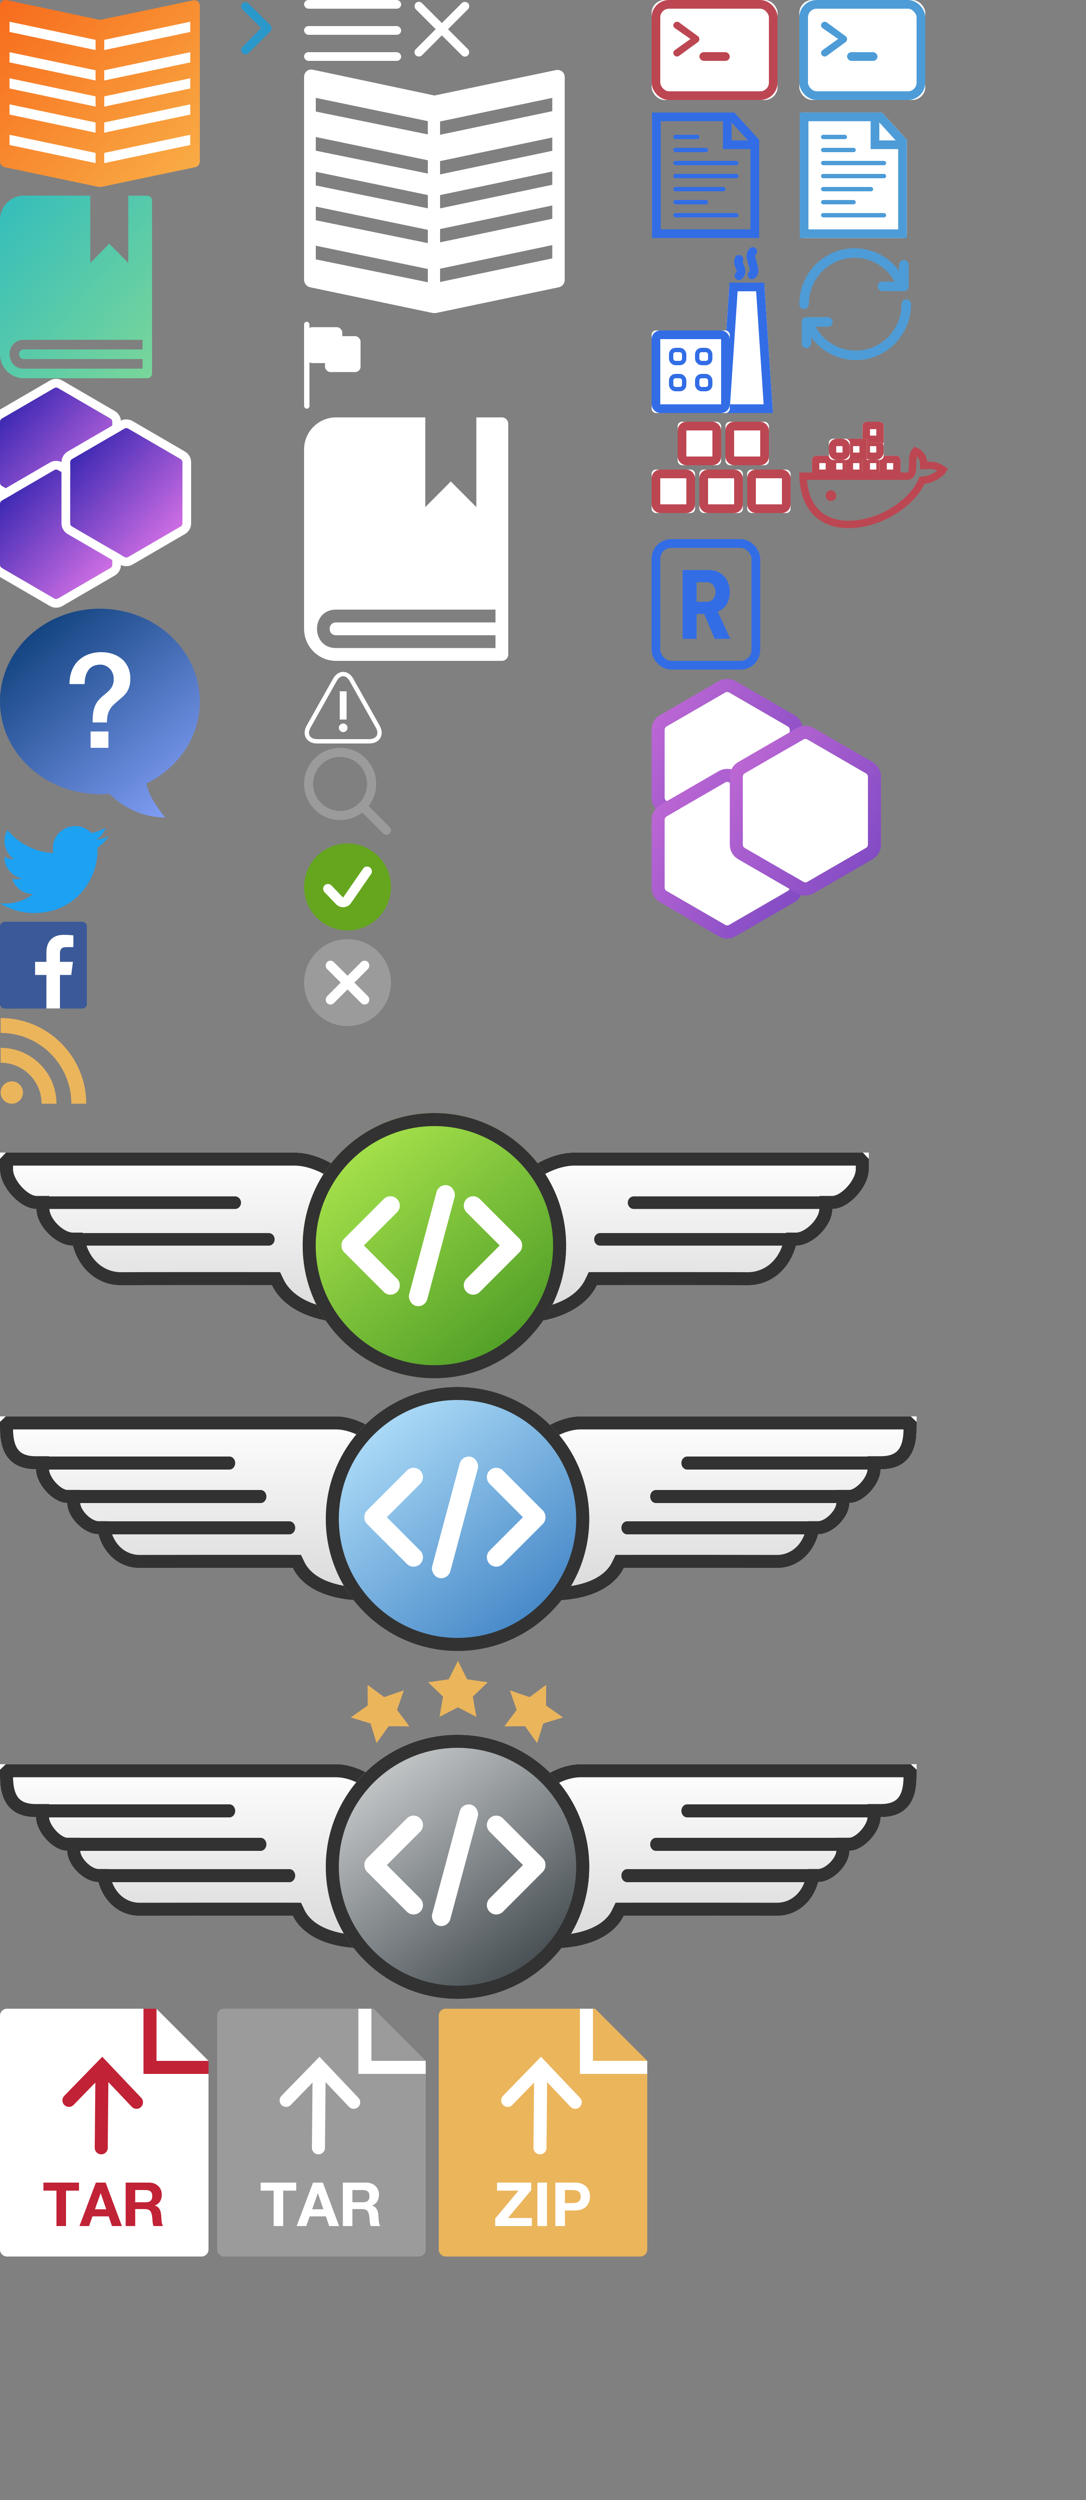 <?xml version="1.0" encoding="UTF-8"?>
<svg width="250px" height="575px" viewBox="0 0 250 575" version="1.1" xmlns="http://www.w3.org/2000/svg" xmlns:xlink="http://www.w3.org/1999/xlink">
    <rect x="0" y="0" width="250" height="575" fill="#808080" stroke="none"/>
    <!-- Generator: Sketch 47.1 (45422) - http://www.bohemiancoding.com/sketch -->
    <title>main_spritesheet</title>
    <desc>Created with Sketch.</desc>
    <defs>
        <linearGradient x1="164.287%" y1="156.928%" x2="0%" y2="0%" id="linearGradient-1">
            <stop stop-color="#FAD961" offset="0%"></stop>
            <stop stop-color="#F76B1C" offset="100%"></stop>
        </linearGradient>
        <linearGradient x1="0%" y1="0%" x2="100%" y2="100%" id="linearGradient-2">
            <stop stop-color="#33BDBC" offset="0%"></stop>
            <stop stop-color="#7AD699" offset="100%"></stop>
        </linearGradient>
        <linearGradient x1="0%" y1="0%" x2="80.439%" y2="100%" id="linearGradient-3">
            <stop stop-color="#01356D" offset="0%"></stop>
            <stop stop-color="#7F9CF3" offset="100%"></stop>
        </linearGradient>
        <linearGradient x1="11.823%" y1="0%" x2="94.182%" y2="86.988%" id="linearGradient-4">
            <stop stop-color="#3023AE" offset="0%"></stop>
            <stop stop-color="#D571E6" offset="100%"></stop>
        </linearGradient>
        <path d="M13.356,0.252 L25.417,7.261 L25.417,7.261 C25.682,7.416 25.845,7.699 25.845,8.006 L25.845,22.036 L25.845,22.036 C25.845,22.342 25.682,22.626 25.417,22.78 L13.356,29.79 L13.356,29.79 C13.088,29.946 12.757,29.946 12.49,29.79 L0.429,22.78 L0.429,22.78 C0.163,22.626 1.59872116e-14,22.342 1.33226763e-14,22.036 L3.55271368e-15,8.006 L3.55271368e-15,8.006 C3.55271368e-15,7.699 0.163,7.416 0.429,7.261 L12.49,0.252 L12.49,0.252 C12.757,0.096 13.088,0.096 13.356,0.252 Z" id="path-5"></path>
        <path d="M13.356,19.114 L25.417,26.124 L25.417,26.124 C25.682,26.278 25.845,26.562 25.845,26.869 L25.845,40.898 L25.845,40.898 C25.845,41.205 25.682,41.489 25.417,41.643 L13.356,48.653 L13.356,48.653 C13.088,48.809 12.757,48.809 12.49,48.653 L0.429,41.643 L0.429,41.643 C0.163,41.489 1.19904087e-14,41.205 1.19904087e-14,40.898 L3.55271368e-15,26.869 L3.99680289e-15,26.869 C3.99680289e-15,26.562 0.163,26.278 0.429,26.124 L12.49,19.114 L12.49,19.114 C12.757,18.959 13.088,18.959 13.356,19.114 Z" id="path-6"></path>
        <path d="M29.509,9.575 L41.571,16.584 L41.571,16.584 C41.836,16.739 41.999,17.022 41.999,17.329 L41.999,31.359 L41.999,31.359 C41.999,31.665 41.836,31.949 41.571,32.103 L29.509,39.113 L29.509,39.113 C29.242,39.269 28.911,39.269 28.644,39.113 L16.582,32.103 L16.582,32.103 C16.317,31.949 16.154,31.665 16.154,31.359 L16.154,17.329 L16.154,17.329 C16.154,17.022 16.317,16.739 16.582,16.584 L28.644,9.575 L28.644,9.575 C28.911,9.419 29.242,9.419 29.509,9.575 Z" id="path-7"></path>
        <linearGradient x1="50%" y1="0%" x2="50%" y2="100%" id="linearGradient-8">
            <stop stop-color="#FFFFFF" offset="0%"></stop>
            <stop stop-color="#D8D8D8" offset="100%"></stop>
        </linearGradient>
        <path d="M86.54,0 C58.237,1.41751928e-13 23.314,0 18.798,0 C14.282,0 7.672,2.729 3.155,8.569 C10.348,16.763 9.693,14.451 0.001,39.046 C10.651,40.135 20.562,37.553 23.959,30.5 C28.669,30.479 58.153,30.5 58.782,30.521 C62.024,30.5 67.83,28.553 69.766,21.415 C73.637,21.415 78.154,16.87 78.153,12.979 C82.024,12.979 86.54,7.787 86.54,3.894 C86.54,3.461 86.54,3.245 86.54,3.245 C86.54,2.86 86.54,1.779 86.54,0 Z" id="path-9"></path>
        <path d="M86.539,0 C58.236,1.41751928e-13 23.313,0 18.797,0 C14.281,0 7.671,2.729 3.155,8.569 C10.347,16.763 9.693,14.451 3.12638804e-13,39.046 C10.651,40.135 20.561,37.553 23.959,30.5 C28.668,30.479 58.152,30.5 58.781,30.521 C62.023,30.5 67.83,28.553 69.765,21.415 C73.636,21.415 78.153,16.87 78.152,12.979 C82.023,12.979 86.539,7.787 86.539,3.894 C86.539,3.461 86.539,3.245 86.539,3.245 C86.539,2.86 86.539,1.779 86.539,0 Z" id="path-10"></path>
        <linearGradient x1="10.574%" y1="0%" x2="91.484%" y2="100%" id="linearGradient-11">
            <stop stop-color="#B4EC51" offset="0%"></stop>
            <stop stop-color="#429321" offset="100%"></stop>
        </linearGradient>
        <ellipse id="path-12" cx="100" cy="30.497" rx="30.32" ry="30.497"></ellipse>
        <path d="M90.744,0 C66.506,1.20704886e-13 17.263,0 13.396,0 C9.528,0 3.867,2.326 1.13686838e-13,7.305 C6.16,14.29 11.124,21.17 2.823,42.136 C11.944,43.065 20.431,40.864 23.34,34.851 C27.373,34.834 58.147,34.851 58.686,34.869 C61.462,34.851 66.434,33.191 68.092,27.106 C71.407,27.106 75.275,23.232 75.274,19.915 C78.589,19.915 82.456,15.489 82.456,12.17 C87.981,12.17 90.744,9.035 90.744,2.766 C90.744,2.438 90.744,1.516 90.744,0 Z" id="path-13"></path>
        <path d="M90.744,0 C66.506,1.20704886e-13 17.263,0 13.396,0 C9.528,0 3.867,2.326 1.13686838e-13,7.305 C6.16,14.29 11.124,21.17 2.823,42.136 C11.944,43.065 20.431,40.864 23.34,34.851 C27.373,34.834 58.147,34.851 58.686,34.869 C61.462,34.851 66.434,33.191 68.092,27.106 C71.407,27.106 75.275,23.232 75.274,19.915 C78.589,19.915 82.456,15.489 82.456,12.17 C87.981,12.17 90.744,9.035 90.744,2.766 C90.744,2.438 90.744,1.516 90.744,0 Z" id="path-14"></path>
        <linearGradient x1="90.998%" y1="100%" x2="10.049%" y2="0%" id="linearGradient-15">
            <stop stop-color="#3479BF" offset="0%"></stop>
            <stop stop-color="#BDE9FF" offset="100%"></stop>
        </linearGradient>
        <ellipse id="path-16" cx="105.321" cy="30.36" rx="30.321" ry="30.36"></ellipse>
        <path d="M90.744,0 C66.506,1.20704886e-13 17.263,0 13.396,0 C9.528,0 3.867,2.326 1.13686838e-13,7.305 C6.16,14.29 11.124,21.17 2.823,42.136 C11.944,43.065 20.431,40.864 23.34,34.851 C27.373,34.834 58.147,34.851 58.686,34.869 C61.462,34.851 66.434,33.191 68.092,27.106 C71.407,27.106 75.275,23.232 75.274,19.915 C78.589,19.915 82.456,15.489 82.456,12.17 C87.981,12.17 90.744,9.035 90.744,2.766 C90.744,2.438 90.744,1.516 90.744,0 Z" id="path-17"></path>
        <path d="M90.744,0 C66.506,1.20704886e-13 17.263,0 13.396,0 C9.528,0 3.867,2.326 1.13686838e-13,7.305 C6.16,14.29 11.124,21.17 2.823,42.136 C11.944,43.065 20.431,40.864 23.34,34.851 C27.373,34.834 58.147,34.851 58.686,34.869 C61.462,34.851 66.434,33.191 68.092,27.106 C71.407,27.106 75.275,23.232 75.274,19.915 C78.589,19.915 82.456,15.489 82.456,12.17 C87.981,12.17 90.744,9.035 90.744,2.766 C90.744,2.438 90.744,1.516 90.744,0 Z" id="path-18"></path>
        <linearGradient x1="89.955%" y1="100%" x2="14.933%" y2="0%" id="linearGradient-19">
            <stop stop-color="#313A3F" offset="0%"></stop>
            <stop stop-color="#D5D7D8" offset="100%"></stop>
        </linearGradient>
        <ellipse id="path-20" cx="105.321" cy="47.36" rx="30.321" ry="30.36"></ellipse>
        <path d="M18.867,8 L24.996,8 L24.996,8 C25.522,8 25.958,8.408 25.993,8.933 L27.86,36.933 L27.86,36.933 C27.897,37.485 27.48,37.961 26.929,37.998 C26.907,37.999 26.884,38 26.862,38 L17,38 L17,38 C16.448,38 16,37.552 16,37 C16,36.978 16.001,36.956 16.002,36.933 L17.869,8.933 L17.869,8.933 C17.904,8.408 18.34,8 18.867,8 Z" id="path-21"></path>
        <rect id="path-22" x="0" y="19" width="18" height="19" rx="1"></rect>
        <rect id="path-23" x="4" y="23" width="4" height="4" rx="1"></rect>
        <rect id="path-24" x="4" y="29" width="4" height="4" rx="1"></rect>
        <rect id="path-25" x="10" y="23" width="4" height="4" rx="1"></rect>
        <rect id="path-26" x="10" y="29" width="4" height="4" rx="1"></rect>
        <rect id="path-27" x="0" y="11" width="10" height="10" rx="1"></rect>
        <rect id="path-28" x="11" y="11" width="10" height="10" rx="1"></rect>
        <rect id="path-29" x="22" y="11" width="10" height="10" rx="1"></rect>
        <rect id="path-30" x="6" y="0" width="10" height="10" rx="1"></rect>
        <rect id="path-31" x="17" y="0" width="10" height="10" rx="1"></rect>
        <path d="M0.983,7.816 L4.857,7.816 L4.857,12.701 L0,12.701 L0,8.799 L1.11022302e-16,8.799 C4.45371888e-17,8.256 0.44,7.816 0.983,7.816 Z" id="path-32"></path>
        <rect id="path-33" x="3.886" y="7.816" width="4.857" height="4.885"></rect>
        <rect id="path-34" x="7.771" y="7.816" width="4.857" height="4.885"></rect>
        <rect id="path-35" x="11.657" y="7.816" width="4.857" height="4.885"></rect>
        <path d="M15.543,7.816 L19.417,7.816 L19.417,7.816 C19.96,7.816 20.4,8.256 20.4,8.799 L20.4,12.701 L15.543,12.701 L15.543,7.816 Z" id="path-36"></path>
        <rect id="path-37" x="11.657" y="3.908" width="4.857" height="4.885" rx="0.983"></rect>
        <path d="M12.64,0 L15.531,0 L15.531,1.11022302e-16 C16.074,1.1294632e-17 16.514,0.44 16.514,0.983 L16.514,4.885 L11.657,4.885 L11.657,0.983 L11.657,0.983 C11.657,0.44 12.097,2.10749973e-16 12.64,1.11022302e-16 Z" id="path-38"></path>
        <rect id="path-39" x="7.771" y="3.908" width="4.857" height="4.885"></rect>
        <rect id="path-40" x="3.886" y="3.908" width="4.857" height="4.885" rx="0.983"></rect>
        <rect id="path-41" x="0" y="0" width="29" height="23" rx="3"></rect>
        <path d="M19.042,0.878 L1.076,0.878 L1.076,0.878 C0.539,0.878 0.103,1.313 0.103,1.85 L0.103,28.779 L0.103,28.779 C0.103,29.316 0.539,29.752 1.076,29.752 L23.788,29.752 L23.788,29.752 C24.325,29.752 24.76,29.316 24.76,28.779 L24.76,7.158 L19.042,0.878 Z" id="path-42"></path>
        <rect id="path-43" x="0" y="0" width="29" height="23" rx="3"></rect>
        <linearGradient x1="230.326%" y1="191.133%" x2="-18.642%" y2="0%" id="linearGradient-44">
            <stop stop-color="#3023AE" offset="0%"></stop>
            <stop stop-color="#C86DD7" offset="100%"></stop>
        </linearGradient>
        <path d="M14.831,0.249 L28.37,8.076 L28.37,8.076 C28.636,8.23 28.8,8.514 28.8,8.822 L28.8,24.478 L28.8,24.478 C28.8,24.786 28.636,25.07 28.37,25.224 L14.831,33.051 L14.831,33.051 C14.564,33.205 14.236,33.205 13.969,33.051 L0.43,25.224 L0.43,25.224 C0.164,25.07 1.28785871e-14,24.786 1.28785871e-14,24.478 L3.99680289e-15,8.822 L3.55271368e-15,8.822 C2.66453526e-15,8.514 0.164,8.23 0.43,8.076 L13.969,0.249 L13.969,0.249 C14.236,0.095 14.564,0.095 14.831,0.249 Z" id="path-45"></path>
        <path d="M14.831,20.949 L28.37,28.776 L28.37,28.776 C28.636,28.93 28.8,29.214 28.8,29.522 L28.8,45.178 L28.8,45.178 C28.8,45.486 28.636,45.77 28.37,45.924 L14.831,53.751 L14.831,53.751 C14.564,53.905 14.236,53.905 13.969,53.751 L0.43,45.924 L0.43,45.924 C0.164,45.77 1.687539e-14,45.486 1.55431223e-14,45.178 L3.99680289e-15,29.522 L4.4408921e-15,29.522 C4.4408921e-15,29.214 0.164,28.93 0.43,28.776 L13.969,20.949 L13.969,20.949 C14.236,20.795 14.564,20.795 14.831,20.949 Z" id="path-46"></path>
        <path d="M32.831,11.049 L46.37,18.876 L46.37,18.876 C46.636,19.03 46.8,19.314 46.8,19.622 L46.8,35.278 L46.8,35.278 C46.8,35.586 46.636,35.87 46.37,36.024 L32.831,43.851 L32.831,43.851 C32.564,44.005 32.236,44.005 31.969,43.851 L18.43,36.024 L18.43,36.024 C18.164,35.87 18,35.586 18,35.278 L18,19.622 L18,19.622 C18,19.314 18.164,19.03 18.43,18.876 L31.969,11.049 L31.969,11.049 C32.236,10.895 32.564,10.895 32.831,11.049 Z" id="path-47"></path>
    </defs>
    <g id="Page-1" stroke="none" stroke-width="1" fill="none" fill-rule="evenodd">
        <g id="main_spritesheet">
            <g id="Group-12">
                <path d="M44.467,0.088 L23,4.581 L1.533,0.023 C0.645,-0.128 0,0.473 0,1.326 L0,37.14 C0,37.726 0.447,38.312 1.022,38.442 L22.744,43 L22.744,43 C22.895,43 23.091,43 23.256,43 L23.256,43 L44.978,38.442 C45.552,38.312 46,37.791 46,37.14 L46,1.326 C46,0.557 45.36,-0.063 44.467,0.088 Z" id="Shape" fill="url(#linearGradient-1)" fill-rule="nonzero"></path>
                <g id="Group-5" transform="translate(24, 5)" fill="#FFFFFF">
                    <polygon id="Path" points="19.806 15.35 0 19.517 0 17.167 19.806 13"></polygon>
                    <polygon id="Path-Copy-3" points="19.806 21.35 0 25.517 0 23.167 19.806 19"></polygon>
                    <polygon id="Path-Copy-4" points="19.806 28.35 0 32.517 0 30.167 19.806 26"></polygon>
                    <polygon id="Path-Copy" points="19.806 9.35 0 13.517 0 11.167 19.806 7"></polygon>
                    <polygon id="Path-Copy-2" points="19.806 2.35 0 6.517 0 4.167 19.806 0"></polygon>
                </g>
                <g id="Group-5" transform="translate(12, 21.5) scale(-1, 1) translate(-12, -21.5) translate(2, 5)" fill="#FFFFFF">
                    <polygon id="Path" points="19.806 15.35 0 19.517 0 17.167 19.806 13"></polygon>
                    <polygon id="Path-Copy-3" points="19.806 21.35 0 25.517 0 23.167 19.806 19"></polygon>
                    <polygon id="Path-Copy-4" points="19.806 28.35 0 32.517 0 30.167 19.806 26"></polygon>
                    <polygon id="Path-Copy" points="19.806 9.35 0 13.517 0 11.167 19.806 7"></polygon>
                    <polygon id="Path-Copy-2" points="19.806 2.35 0 6.517 0 4.167 19.806 0"></polygon>
                </g>
            </g>
            <path d="M33.906,45 L29.531,45 L29.531,60.474 L25.156,56.053 L20.781,60.474 L20.781,45 L5.469,45 C2.461,45 0,47.487 0,50.526 L0,81.474 C0,84.513 2.461,87 5.469,87 L33.906,87 C34.508,87 35,86.503 35,85.895 C35,75.877 35,69.206 35,46.105 C35,45.497 34.508,45 33.906,45 Z M32.812,80.368 L5.469,80.368 C4.023,80.368 4.021,82.579 5.469,82.579 L32.812,82.579 L32.812,84.789 L5.469,84.789 C1.133,84.789 1.125,78.158 5.469,78.158 L32.812,78.158 L32.812,80.368 Z" id="Shape" fill="url(#linearGradient-2)" fill-rule="nonzero"></path>
            <g id="Group-4" transform="translate(0, 140)">
                <path d="M46,21.329 C46,9.55 35.702,0 23,0 C10.297,0 0,9.55 0,21.329 C0,33.109 10.297,42.658 23,42.658 C23.735,42.658 24.46,42.623 25.177,42.56 C27.388,44.743 31.764,48.037 38.025,48 C38.025,48 34.181,43.581 33.727,40.196 C41.024,36.621 46,29.516 46,21.329" id="Path" fill="url(#linearGradient-3)"></path>
                <path d="M20.86,28.238 L24.956,28.238 L24.956,32 L20.86,32 L20.86,28.238 Z M16,17.343 C16,16.24 16.168,15.237 16.504,14.334 C16.841,13.431 17.33,12.658 17.972,12.016 C18.614,11.374 19.388,10.878 20.295,10.527 C21.202,10.176 22.215,10 23.336,10 C24.274,10 25.145,10.135 25.95,10.406 C26.755,10.677 27.458,11.068 28.059,11.58 C28.66,12.092 29.134,12.729 29.48,13.491 C29.827,14.254 30,15.116 30,16.079 C30,16.782 29.924,17.389 29.771,17.9 C29.618,18.412 29.414,18.853 29.159,19.224 C28.905,19.596 28.614,19.927 28.288,20.218 C27.962,20.508 27.636,20.794 27.31,21.075 C26.923,21.396 26.566,21.707 26.24,22.008 C25.914,22.309 25.629,22.645 25.384,23.016 C25.14,23.388 24.951,23.824 24.819,24.326 C24.686,24.827 24.62,25.439 24.62,26.161 L21.319,26.161 C21.319,25.279 21.365,24.531 21.456,23.919 C21.548,23.307 21.696,22.771 21.9,22.309 C22.103,21.848 22.353,21.441 22.648,21.09 C22.944,20.739 23.295,20.393 23.703,20.052 C24.029,19.771 24.34,19.51 24.635,19.269 C24.931,19.029 25.196,18.763 25.43,18.472 C25.664,18.181 25.848,17.855 25.98,17.494 C26.113,17.133 26.179,16.701 26.179,16.2 C26.179,15.598 26.072,15.081 25.858,14.65 C25.644,14.218 25.384,13.872 25.079,13.611 C24.773,13.351 24.447,13.16 24.1,13.04 C23.754,12.919 23.448,12.859 23.183,12.859 C21.92,12.859 20.988,13.265 20.386,14.078 C19.785,14.891 19.485,15.979 19.485,17.343 L16,17.343 Z" id="?" fill="#FFFFFF"></path>
            </g>
            <g id="Group-2" transform="translate(0, 89)">
                <g id="Polygon">
                    <use fill="url(#linearGradient-4)" fill-rule="evenodd" xlink:href="#path-5"></use>
                    <path stroke="#FFFFFF" stroke-width="2" d="M13.858,-0.613 L25.919,6.397 C26.493,6.73 26.845,7.343 26.845,8.006 L26.845,22.036 C26.845,22.699 26.493,23.312 25.919,23.645 L13.858,30.655 C13.28,30.991 12.566,30.991 11.987,30.655 L-0.074,23.645 C-0.647,23.312 -1,22.699 -1,22.036 L-1,8.006 C-1,7.343 -0.647,6.73 -0.074,6.397 L11.987,-0.613 C12.566,-0.949 13.28,-0.949 13.858,-0.613 Z"></path>
                </g>
                <g id="Polygon-Copy-2">
                    <use fill="url(#linearGradient-4)" fill-rule="evenodd" xlink:href="#path-6"></use>
                    <path stroke="#FFFFFF" stroke-width="2" d="M13.858,18.25 L25.919,25.26 C26.493,25.593 26.845,26.206 26.845,26.869 L26.845,40.898 C26.845,41.562 26.493,42.175 25.919,42.508 L13.858,49.518 C13.28,49.854 12.566,49.854 11.987,49.518 L-0.074,42.508 C-0.647,42.175 -1,41.562 -1,40.898 L-1,26.869 C-1,26.206 -0.647,25.593 -0.074,25.26 L11.987,18.25 C12.566,17.914 13.28,17.914 13.858,18.25 Z"></path>
                </g>
                <g id="Polygon-Copy">
                    <use fill="url(#linearGradient-4)" fill-rule="evenodd" xlink:href="#path-7"></use>
                    <path stroke="#FFFFFF" stroke-width="2" d="M30.012,8.71 L42.073,15.72 C42.646,16.053 42.999,16.666 42.999,17.329 L42.999,31.359 C42.999,32.022 42.646,32.635 42.073,32.968 L30.012,39.978 C29.434,40.314 28.719,40.314 28.141,39.978 L16.08,32.968 C15.507,32.635 15.154,32.022 15.154,31.359 L15.154,17.329 C15.154,16.666 15.507,16.053 16.08,15.72 L28.141,8.71 C28.719,8.374 29.434,8.374 30.012,8.71 Z"></path>
                </g>
            </g>
            <g id="Group-3" transform="translate(0, 256)">
                <g id="Group" transform="translate(156.5, 29.085) scale(-1, 1) translate(-156.5, -29.085) translate(113, 9.085)">
                    <g id="Path-2-Copy" transform="translate(43.27, 19.643) scale(-1, 1) translate(-43.27, -19.643) ">
                        <use fill="url(#linearGradient-8)" fill-rule="evenodd" xlink:href="#path-9"></use>
                        <path stroke="#323232" stroke-width="3" d="M84.52,1.5 C78.771,1.5 78.084,1.5 70.937,1.5 L18.798,1.5 C14.442,1.5 8.954,4.141 5.123,8.537 C7.992,11.805 7.691,11.474 8.343,12.553 C9.346,14.21 9.674,15.811 9.397,17.858 C9.153,19.658 8.461,21.832 6.992,25.605 C6.495,26.881 3.766,33.646 2.143,37.714 C12.082,38.301 19.916,35.436 22.608,29.849 L23.015,29.004 L23.953,29 C28.521,28.98 58.147,28.999 58.773,29.021 C62.819,28.995 66.881,26.321 68.318,21.022 L68.618,19.915 L69.766,19.915 C72.806,19.915 76.654,16.044 76.653,12.979 L76.652,11.479 L78.153,11.479 C81.072,11.479 85.04,7.088 85.04,3.894 L85.04,3.245 C85.04,2.747 85.04,2.517 85.04,2.05 L84.52,1.5 Z"></path>
                    </g>
                    <path d="M61.871,18.521 L19.419,18.521 C18.671,18.521 18.065,19.168 18.065,19.966 C18.065,20.764 18.671,21.411 19.419,21.411 L61.871,21.411 C62.619,21.411 63.226,20.764 63.226,19.966 C63.226,19.168 62.619,18.521 61.871,18.521 Z" id="Path-3-Copy-3" fill="#323232" fill-rule="nonzero" transform="translate(40.645, 19.966) scale(-1, 1) translate(-40.645, -19.966) "></path>
                    <path d="M54.129,10.085 L11.677,10.085 C10.929,10.085 10.323,10.732 10.323,11.53 C10.323,12.328 10.929,12.975 11.677,12.975 L54.129,12.975 C54.877,12.975 55.484,12.328 55.484,11.53 C55.484,10.732 54.877,10.085 54.129,10.085 Z" id="Path-3-Copy-4" fill="#323232" fill-rule="nonzero" transform="translate(32.903, 11.53) scale(-1, 1) translate(-32.903, -11.53) "></path>
                </g>
                <g id="Group" transform="translate(0, 9.085)">
                    <g id="Path-2-Copy" transform="translate(43.27, 19.643) scale(-1, 1) translate(-43.27, -19.643) ">
                        <use fill="url(#linearGradient-8)" fill-rule="evenodd" xlink:href="#path-10"></use>
                        <path stroke="#323232" stroke-width="3" d="M84.519,1.5 C78.77,1.5 78.083,1.5 70.936,1.5 L18.797,1.5 C14.441,1.5 8.954,4.141 5.122,8.537 C7.991,11.805 7.69,11.474 8.343,12.553 C9.346,14.21 9.673,15.811 9.396,17.858 C9.152,19.658 8.46,21.832 6.991,25.605 C6.494,26.881 3.765,33.646 2.142,37.714 C12.081,38.301 19.916,35.436 22.607,29.849 L23.014,29.004 L23.952,29 C28.521,28.98 58.146,28.999 58.772,29.021 C62.819,28.995 66.881,26.321 68.317,21.022 L68.618,19.915 L69.765,19.915 C72.805,19.915 76.653,16.044 76.652,12.979 L76.652,11.479 L78.152,11.479 C81.071,11.479 85.039,7.088 85.039,3.894 L85.039,3.245 C85.039,2.747 85.039,2.517 85.039,2.05 L84.519,1.5 Z"></path>
                    </g>
                    <path d="M61.871,18.521 L19.419,18.521 C18.671,18.521 18.065,19.168 18.065,19.966 C18.065,20.764 18.671,21.411 19.419,21.411 L61.871,21.411 C62.619,21.411 63.226,20.764 63.226,19.966 C63.226,19.168 62.619,18.521 61.871,18.521 Z" id="Path-3-Copy-3" fill="#323232" fill-rule="nonzero" transform="translate(40.645, 19.966) scale(-1, 1) translate(-40.645, -19.966) "></path>
                    <path d="M54.129,10.085 L11.677,10.085 C10.929,10.085 10.323,10.732 10.323,11.53 C10.323,12.328 10.929,12.975 11.677,12.975 L54.129,12.975 C54.877,12.975 55.484,12.328 55.484,11.53 C55.484,10.732 54.877,10.085 54.129,10.085 Z" id="Path-3-Copy-4" fill="#323232" fill-rule="nonzero" transform="translate(32.903, 11.53) scale(-1, 1) translate(-32.903, -11.53) "></path>
                </g>
                <g id="Oval">
                    <use fill="url(#linearGradient-11)" fill-rule="evenodd" xlink:href="#path-12"></use>
                    <ellipse stroke="#323232" stroke-width="3" cx="100" cy="30.497" rx="28.82" ry="28.997"></ellipse>
                </g>
                <g id="Group-2" transform="translate(77.71, 15.574)" fill="#FFFFFF">
                    <path d="M6.061,14.886 L13.694,7.254 C14.537,6.411 14.537,5.043 13.694,4.2 L13.694,4.2 L13.694,4.2 C12.85,3.357 11.483,3.357 10.639,4.2 L10.639,4.2 L1.531,13.309 C1.096,13.743 0.885,14.317 0.899,14.886 C0.885,15.456 1.096,16.029 1.531,16.464 L10.639,25.573 C11.483,26.416 12.85,26.416 13.694,25.573 C14.537,24.729 14.537,23.362 13.694,22.518 L6.061,14.886 Z" id="Combined-Shape"></path>
                    <path d="M34.218,14.886 L41.85,7.254 C42.694,6.411 42.694,5.043 41.85,4.2 L41.85,4.2 L41.85,4.2 C41.007,3.357 39.639,3.357 38.796,4.2 L38.796,4.2 L29.687,13.309 C29.253,13.743 29.042,14.317 29.055,14.886 C29.042,15.456 29.253,16.029 29.687,16.464 L38.796,25.573 L38.796,25.573 C39.639,26.416 41.007,26.416 41.85,25.573 L41.85,25.573 L41.85,25.573 C42.694,24.729 42.694,23.362 41.85,22.518 L34.218,14.886 Z" id="Combined-Shape" transform="translate(35.769, 14.886) scale(-1, 1) translate(-35.769, -14.886) "></path>
                    <rect id="Rectangle-21" transform="translate(21.711, 14.926) rotate(15) translate(-21.711, -14.926) " x="19.552" y="0.591" width="4.319" height="28.668" rx="2.16"></rect>
                </g>
            </g>
            <g id="Group-3-Copy" transform="translate(0, 319)">
                <g id="Group" transform="translate(0, 6.766)">
                    <g id="Path-2-Copy" transform="translate(45.372, 21.17) scale(-1, 1) translate(-45.372, -21.17) ">
                        <use fill="url(#linearGradient-8)" fill-rule="evenodd" xlink:href="#path-13"></use>
                        <path stroke="#323232" stroke-width="3" d="M88.806,1.5 C76.21,1.5 75.425,1.5 58.597,1.5 L13.396,1.5 C9.774,1.5 5.204,3.668 1.969,7.284 C5.704,11.649 7.476,14.742 8.309,19.202 C9.352,24.789 8.35,31.677 4.946,40.795 C13.248,41.222 19.757,38.813 21.99,34.198 L22.398,33.355 L23.334,33.351 C27.273,33.334 58.149,33.35 58.676,33.369 C62.052,33.347 65.442,31.126 66.644,26.712 L66.946,25.606 L68.092,25.606 C70.577,25.606 73.775,22.404 73.774,19.915 L73.774,18.415 L75.274,18.415 C77.651,18.415 80.956,14.775 80.956,12.17 L80.956,10.67 L82.456,10.67 C87.108,10.67 89.244,8.246 89.244,2.766 C89.244,2.405 89.244,2.209 89.244,1.914 L88.806,1.5 Z"></path>
                    </g>
                    <path d="M66.631,24.134 L25.083,24.134 C24.351,24.134 23.757,24.806 23.757,25.634 C23.757,26.462 24.351,27.134 25.083,27.134 L66.631,27.134 C67.363,27.134 67.957,26.462 67.957,25.634 C67.957,24.806 67.363,24.134 66.631,24.134 Z" id="Path-3-Copy-3" fill="#323232" fill-rule="nonzero" transform="translate(45.857, 25.634) scale(-1, 1) translate(-45.857, -25.634) "></path>
                    <path d="M60.004,16.934 L18.456,16.934 C17.724,16.934 17.13,17.606 17.13,18.434 C17.13,19.262 17.724,19.934 18.456,19.934 L60.004,19.934 C60.736,19.934 61.33,19.262 61.33,18.434 C61.33,17.606 60.736,16.934 60.004,16.934 Z" id="Path-3-Copy-4" fill="#323232" fill-rule="nonzero" transform="translate(39.23, 18.434) scale(-1, 1) translate(-39.23, -18.434) "></path>
                    <path d="M52.819,9.234 L11.271,9.234 C10.538,9.234 9.945,9.906 9.945,10.734 C9.945,11.562 10.538,12.234 11.271,12.234 L52.819,12.234 C53.551,12.234 54.145,11.562 54.145,10.734 C54.145,9.906 53.551,9.234 52.819,9.234 Z" id="Path-3-Copy-5" fill="#323232" fill-rule="nonzero" transform="translate(32.045, 10.734) scale(-1, 1) translate(-32.045, -10.734) "></path>
                </g>
                <g id="Group" transform="translate(165.5, 28.266) scale(-1, 1) translate(-165.5, -28.266) translate(120, 6.766)">
                    <g id="Path-2-Copy" transform="translate(45.372, 21.17) scale(-1, 1) translate(-45.372, -21.17) ">
                        <use fill="url(#linearGradient-8)" fill-rule="evenodd" xlink:href="#path-14"></use>
                        <path stroke="#323232" stroke-width="3" d="M88.806,1.5 C76.21,1.5 75.425,1.5 58.597,1.5 L13.396,1.5 C9.774,1.5 5.204,3.668 1.969,7.284 C5.704,11.649 7.476,14.742 8.309,19.202 C9.352,24.789 8.35,31.677 4.946,40.795 C13.248,41.222 19.757,38.813 21.99,34.198 L22.398,33.355 L23.334,33.351 C27.273,33.334 58.149,33.35 58.676,33.369 C62.052,33.347 65.442,31.126 66.644,26.712 L66.946,25.606 L68.092,25.606 C70.577,25.606 73.775,22.404 73.774,19.915 L73.774,18.415 L75.274,18.415 C77.651,18.415 80.956,14.775 80.956,12.17 L80.956,10.67 L82.456,10.67 C87.108,10.67 89.244,8.246 89.244,2.766 C89.244,2.405 89.244,2.209 89.244,1.914 L88.806,1.5 Z"></path>
                    </g>
                    <path d="M66.631,24.134 L25.083,24.134 C24.351,24.134 23.757,24.806 23.757,25.634 C23.757,26.462 24.351,27.134 25.083,27.134 L66.631,27.134 C67.363,27.134 67.957,26.462 67.957,25.634 C67.957,24.806 67.363,24.134 66.631,24.134 Z" id="Path-3-Copy-3" fill="#323232" fill-rule="nonzero" transform="translate(45.857, 25.634) scale(-1, 1) translate(-45.857, -25.634) "></path>
                    <path d="M60.001,16.934 L18.453,16.934 C17.721,16.934 17.127,17.606 17.127,18.434 C17.127,19.262 17.721,19.934 18.453,19.934 L60.001,19.934 C60.733,19.934 61.327,19.262 61.327,18.434 C61.327,17.606 60.733,16.934 60.001,16.934 Z" id="Path-3-Copy-4" fill="#323232" fill-rule="nonzero" transform="translate(39.227, 18.434) scale(-1, 1) translate(-39.227, -18.434) "></path>
                    <path d="M52.819,9.234 L11.271,9.234 C10.538,9.234 9.945,9.906 9.945,10.734 C9.945,11.562 10.538,12.234 11.271,12.234 L52.819,12.234 C53.551,12.234 54.145,11.562 54.145,10.734 C54.145,9.906 53.551,9.234 52.819,9.234 Z" id="Path-3-Copy-5" fill="#323232" fill-rule="nonzero" transform="translate(32.045, 10.734) scale(-1, 1) translate(-32.045, -10.734) "></path>
                </g>
                <g id="Oval">
                    <use fill="url(#linearGradient-15)" fill-rule="evenodd" xlink:href="#path-16"></use>
                    <ellipse stroke="#323232" stroke-width="3" cx="105.321" cy="30.36" rx="28.821" ry="28.86"></ellipse>
                </g>
                <g id="Group-2" transform="translate(83, 15)" fill="#FFFFFF">
                    <path d="M6.053,14.961 L13.734,7.28 C14.579,6.435 14.579,5.066 13.734,4.221 L13.734,4.221 L13.734,4.221 C12.889,3.376 11.52,3.376 10.675,4.221 L10.675,4.221 L1.51,13.386 C1.077,13.82 0.866,14.392 0.877,14.961 C0.866,15.529 1.077,16.102 1.51,16.536 L10.675,25.7 L10.675,25.7 C11.52,26.545 12.889,26.545 13.734,25.7 L13.734,25.7 L13.734,25.7 C14.579,24.856 14.579,23.486 13.734,22.641 L6.053,14.961 Z" id="Combined-Shape"></path>
                    <path d="M34.253,14.961 L41.934,7.28 C42.779,6.435 42.779,5.066 41.934,4.221 L41.934,4.221 L41.934,4.221 C41.089,3.376 39.72,3.376 38.875,4.221 L38.875,4.221 L29.71,13.386 C29.277,13.82 29.066,14.392 29.077,14.961 C29.066,15.529 29.277,16.102 29.71,16.536 L38.875,25.7 C39.72,26.545 41.089,26.545 41.934,25.7 L41.934,25.7 L41.934,25.7 C42.779,24.856 42.779,23.486 41.934,22.641 L34.253,14.961 Z" id="Combined-Shape" transform="translate(35.822, 14.961) scale(-1, 1) translate(-35.822, -14.961) "></path>
                    <rect id="Rectangle-21" transform="translate(21.743, 15) rotate(15) translate(-21.743, -15) " x="19.58" y="0.594" width="4.326" height="28.812" rx="2.163"></rect>
                </g>
            </g>
            <g id="Group" transform="translate(0, 234)" fill-rule="nonzero" fill="#EBB55C">
                <circle id="Oval" cx="2.718" cy="17.282" r="2.571"></circle>
                <path d="M0.148,7.002 L0.148,10.428 C5.344,10.428 9.572,14.656 9.572,19.852 L12.999,19.852 C12.999,12.766 7.233,7.002 0.148,7.002 Z" id="Shape"></path>
                <path d="M0.148,0.148 L0.148,3.575 C9.123,3.575 16.425,10.877 16.425,19.852 L19.852,19.852 C19.852,8.987 11.013,0.148 0.148,0.148 Z" id="Shape"></path>
            </g>
            <path d="M7.853,210 C17.287,210 22.449,202.303 22.449,195.64 C22.449,195.423 22.449,195.207 22.439,194.99 C23.439,194.281 24.31,193.386 25,192.372 C24.08,192.776 23.089,193.041 22.049,193.169 C23.109,192.549 23.92,191.555 24.31,190.374 C23.319,190.955 22.219,191.368 21.048,191.594 C20.108,190.61 18.778,190 17.307,190 C14.476,190 12.175,192.264 12.175,195.049 C12.175,195.443 12.225,195.827 12.305,196.201 C8.043,195.994 4.262,193.976 1.731,190.925 C1.291,191.673 1.04,192.539 1.04,193.465 C1.04,195.217 1.951,196.762 3.321,197.667 C2.481,197.638 1.691,197.411 1,197.037 C1,197.057 1,197.077 1,197.106 C1,199.547 2.771,201.594 5.112,202.057 C4.682,202.175 4.232,202.234 3.762,202.234 C3.431,202.234 3.111,202.205 2.801,202.146 C3.451,204.154 5.352,205.61 7.593,205.65 C5.832,207.008 3.621,207.815 1.22,207.815 C0.81,207.815 0.4,207.795 0,207.746 C2.261,209.163 4.962,210 7.853,210" id="Shape" fill="#1DA1F2" fill-rule="nonzero"></path>
            <g id="Group-10" transform="translate(0, 212)">
                <polygon id="Fill-55" fill="#FFFFFF" points="4.314 19.937 18.758 19.937 18.758 2.157 4.314 2.157"></polygon>
                <path d="M18.896,0 L1.104,0 C0.494,0 0,0.494 0,1.103 L0,18.874 C0,19.483 0.494,19.977 1.104,19.977 L10.683,19.977 L10.683,12.241 L8.076,12.241 L8.076,9.226 L10.683,9.226 L10.683,7.003 C10.683,4.422 12.26,3.017 14.565,3.017 C15.669,3.017 16.617,3.099 16.894,3.136 L16.894,5.833 L15.295,5.833 C14.042,5.833 13.8,6.428 13.8,7.301 L13.8,9.226 L16.788,9.226 L16.399,12.241 L13.8,12.241 L13.8,19.977 L18.896,19.977 C19.506,19.977 20,19.483 20,18.874 L20,1.103 C20,0.494 19.506,0 18.896,0" id="Fill-56" fill="#3B5998"></path>
            </g>
            <g id="Group-3-Copy-2" transform="translate(0, 382)">
                <g id="Group" transform="translate(0, 23.766)">
                    <g id="Path-2-Copy" transform="translate(45.372, 21.17) scale(-1, 1) translate(-45.372, -21.17) ">
                        <use fill="url(#linearGradient-8)" fill-rule="evenodd" xlink:href="#path-17"></use>
                        <path stroke="#323232" stroke-width="3" d="M88.806,1.5 C76.21,1.5 75.425,1.5 58.597,1.5 L13.396,1.5 C9.774,1.5 5.204,3.668 1.969,7.284 C5.704,11.649 7.476,14.742 8.309,19.202 C9.352,24.789 8.35,31.677 4.946,40.795 C13.248,41.222 19.757,38.813 21.99,34.198 L22.398,33.355 L23.334,33.351 C27.273,33.334 58.149,33.35 58.676,33.369 C62.052,33.347 65.442,31.126 66.644,26.712 L66.946,25.606 L68.092,25.606 C70.577,25.606 73.775,22.404 73.774,19.915 L73.774,18.415 L75.274,18.415 C77.651,18.415 80.956,14.775 80.956,12.17 L80.956,10.67 L82.456,10.67 C87.108,10.67 89.244,8.246 89.244,2.766 C89.244,2.405 89.244,2.209 89.244,1.914 L88.806,1.5 Z"></path>
                    </g>
                    <path d="M66.631,24.134 L25.083,24.134 C24.351,24.134 23.757,24.806 23.757,25.634 C23.757,26.462 24.351,27.134 25.083,27.134 L66.631,27.134 C67.363,27.134 67.957,26.462 67.957,25.634 C67.957,24.806 67.363,24.134 66.631,24.134 Z" id="Path-3-Copy-3" fill="#323232" fill-rule="nonzero" transform="translate(45.857, 25.634) scale(-1, 1) translate(-45.857, -25.634) "></path>
                    <path d="M60.004,16.934 L18.456,16.934 C17.724,16.934 17.13,17.606 17.13,18.434 C17.13,19.262 17.724,19.934 18.456,19.934 L60.004,19.934 C60.736,19.934 61.33,19.262 61.33,18.434 C61.33,17.606 60.736,16.934 60.004,16.934 Z" id="Path-3-Copy-4" fill="#323232" fill-rule="nonzero" transform="translate(39.23, 18.434) scale(-1, 1) translate(-39.23, -18.434) "></path>
                    <path d="M52.819,9.234 L11.271,9.234 C10.538,9.234 9.945,9.906 9.945,10.734 C9.945,11.562 10.538,12.234 11.271,12.234 L52.819,12.234 C53.551,12.234 54.145,11.562 54.145,10.734 C54.145,9.906 53.551,9.234 52.819,9.234 Z" id="Path-3-Copy-5" fill="#323232" fill-rule="nonzero" transform="translate(32.045, 10.734) scale(-1, 1) translate(-32.045, -10.734) "></path>
                </g>
                <g id="Group" transform="translate(165.5, 45.266) scale(-1, 1) translate(-165.5, -45.266) translate(120, 23.766)">
                    <g id="Path-2-Copy" transform="translate(45.372, 21.17) scale(-1, 1) translate(-45.372, -21.17) ">
                        <use fill="url(#linearGradient-8)" fill-rule="evenodd" xlink:href="#path-18"></use>
                        <path stroke="#323232" stroke-width="3" d="M88.806,1.5 C76.21,1.5 75.425,1.5 58.597,1.5 L13.396,1.5 C9.774,1.5 5.204,3.668 1.969,7.284 C5.704,11.649 7.476,14.742 8.309,19.202 C9.352,24.789 8.35,31.677 4.946,40.795 C13.248,41.222 19.757,38.813 21.99,34.198 L22.398,33.355 L23.334,33.351 C27.273,33.334 58.149,33.35 58.676,33.369 C62.052,33.347 65.442,31.126 66.644,26.712 L66.946,25.606 L68.092,25.606 C70.577,25.606 73.775,22.404 73.774,19.915 L73.774,18.415 L75.274,18.415 C77.651,18.415 80.956,14.775 80.956,12.17 L80.956,10.67 L82.456,10.67 C87.108,10.67 89.244,8.246 89.244,2.766 C89.244,2.405 89.244,2.209 89.244,1.914 L88.806,1.5 Z"></path>
                    </g>
                    <path d="M66.631,24.134 L25.083,24.134 C24.351,24.134 23.757,24.806 23.757,25.634 C23.757,26.462 24.351,27.134 25.083,27.134 L66.631,27.134 C67.363,27.134 67.957,26.462 67.957,25.634 C67.957,24.806 67.363,24.134 66.631,24.134 Z" id="Path-3-Copy-3" fill="#323232" fill-rule="nonzero" transform="translate(45.857, 25.634) scale(-1, 1) translate(-45.857, -25.634) "></path>
                    <path d="M60.001,16.934 L18.453,16.934 C17.721,16.934 17.127,17.606 17.127,18.434 C17.127,19.262 17.721,19.934 18.453,19.934 L60.001,19.934 C60.733,19.934 61.327,19.262 61.327,18.434 C61.327,17.606 60.733,16.934 60.001,16.934 Z" id="Path-3-Copy-4" fill="#323232" fill-rule="nonzero" transform="translate(39.227, 18.434) scale(-1, 1) translate(-39.227, -18.434) "></path>
                    <path d="M52.819,9.234 L11.271,9.234 C10.538,9.234 9.945,9.906 9.945,10.734 C9.945,11.562 10.538,12.234 11.271,12.234 L52.819,12.234 C53.551,12.234 54.145,11.562 54.145,10.734 C54.145,9.906 53.551,9.234 52.819,9.234 Z" id="Path-3-Copy-5" fill="#323232" fill-rule="nonzero" transform="translate(32.045, 10.734) scale(-1, 1) translate(-32.045, -10.734) "></path>
                </g>
                <g id="Oval">
                    <use fill="url(#linearGradient-19)" fill-rule="evenodd" xlink:href="#path-20"></use>
                    <ellipse stroke="#323232" stroke-width="3" cx="105.321" cy="47.36" rx="28.821" ry="28.86"></ellipse>
                </g>
                <g id="Group-2" transform="translate(83, 32)" fill="#FFFFFF">
                    <path d="M6.053,14.961 L13.734,7.28 C14.579,6.435 14.579,5.066 13.734,4.221 L13.734,4.221 L13.734,4.221 C12.889,3.376 11.52,3.376 10.675,4.221 L10.675,4.221 L1.51,13.386 C1.077,13.82 0.866,14.392 0.877,14.961 C0.866,15.529 1.077,16.102 1.51,16.536 L10.675,25.7 L10.675,25.7 C11.52,26.545 12.889,26.545 13.734,25.7 L13.734,25.7 L13.734,25.7 C14.579,24.856 14.579,23.486 13.734,22.641 L6.053,14.961 Z" id="Combined-Shape"></path>
                    <path d="M34.253,14.961 L41.934,7.28 C42.779,6.435 42.779,5.066 41.934,4.221 L41.934,4.221 L41.934,4.221 C41.089,3.376 39.72,3.376 38.875,4.221 L38.875,4.221 L29.71,13.386 C29.277,13.82 29.066,14.392 29.077,14.961 C29.066,15.529 29.277,16.102 29.71,16.536 L38.875,25.7 C39.72,26.545 41.089,26.545 41.934,25.7 L41.934,25.7 L41.934,25.7 C42.779,24.856 42.779,23.486 41.934,22.641 L34.253,14.961 Z" id="Combined-Shape" transform="translate(35.822, 14.961) scale(-1, 1) translate(-35.822, -14.961) "></path>
                    <rect id="Rectangle-21" transform="translate(21.743, 15) rotate(15) translate(-21.743, -15) " x="19.58" y="0.594" width="4.326" height="28.812" rx="2.163"></rect>
                </g>
                <g id="Group-4" transform="translate(78, 0)" fill="#EBB55C">
                    <polygon id="Star" transform="translate(9.541, 11.258) rotate(-27) translate(-9.541, -11.258) " points="9.541 15.498 5.301 17.698 6.11 13.038 2.679 9.737 7.421 9.057 9.541 4.817 11.662 9.057 16.403 9.737 12.972 13.038 13.782 17.698"></polygon>
                    <polygon id="Star-Copy" points="27.417 10.681 23.176 12.882 23.986 8.221 20.555 4.92 25.297 4.24 27.417 0 29.538 4.24 34.279 4.92 30.848 8.221 31.658 12.882"></polygon>
                    <polygon id="Star-Copy-2" transform="translate(44.803, 11.258) rotate(27) translate(-44.803, -11.258) " points="44.803 15.498 40.562 17.698 41.372 13.038 37.941 9.737 42.682 9.057 44.803 4.817 46.923 9.057 51.665 9.737 48.234 13.038 49.044 17.698"></polygon>
                </g>
            </g>
            <path d="M59.05,7.6 L63.314,3.3 C63.711,2.9 64.306,2.9 64.702,3.3 C65.099,3.7 65.099,4.3 64.702,4.7 L59.744,9.7 C59.545,9.9 59.248,10 59.05,10 C58.752,10 58.455,9.9 58.256,9.7 L53.298,4.7 C52.901,4.3 52.901,3.7 53.298,3.3 C53.694,2.9 54.289,2.9 54.686,3.3 L59.05,7.6 Z" id="back_arrow" fill="#2A98CB" transform="translate(59, 6.5) rotate(-90) translate(-59, -6.5) "></path>
            <g id="list_white" transform="translate(70, 0)" fill="#FFFFFF">
                <rect id="Rectangle-31" x="0" y="0" width="22.349" height="2" rx="1"></rect>
                <rect id="Rectangle-31-Copy" x="0" y="6" width="22.349" height="2" rx="1"></rect>
                <rect id="Rectangle-31-Copy-2" x="0" y="12" width="22.349" height="2" rx="1"></rect>
            </g>
            <g id="close" transform="translate(95, 0)" fill="#FFFFFF">
                <rect id="Rectangle-35" transform="translate(6.718, 6.718) rotate(-45) translate(-6.718, -6.718) " x="-1.782" y="5.718" width="17" height="2" rx="1"></rect>
                <rect id="Rectangle-35-Copy" transform="translate(6.718, 6.718) rotate(45) translate(-6.718, -6.718) " x="-1.782" y="5.718" width="17" height="2" rx="1"></rect>
            </g>
            <g id="guides_header" transform="translate(70, 16)" fill-rule="nonzero" fill="#FFFFFF">
                <path d="M58,0.115 C59.166,-0.082 60,0.726 60,1.726 L60,48.368 C60,49.216 59.416,49.894 58.667,50.064 L30.333,56 C30.119,56 29.863,56 29.667,56 L1.333,50.064 C0.583,49.894 0,49.131 0,48.368 L0,1.726 C0,0.616 0.841,-0.166 2,0.03 L30,5.967 L58,0.115 Z M57.138,26.502 L57.138,23.442 L31.304,28.869 L31.304,31.929 L57.138,26.502 Z M57.138,34.316 L57.138,31.256 L31.304,36.683 L31.304,39.743 L57.138,34.316 Z M57.138,43.432 L57.138,40.372 L31.304,45.799 L31.304,48.859 L57.138,43.432 Z M57.138,18.688 L57.138,15.628 L31.304,21.055 L31.304,24.115 L57.138,18.688 Z M57.138,9.572 L57.138,6.512 L31.304,11.939 L31.304,14.999 L57.138,9.572 Z M28.49,14.918 L28.49,11.864 L2.696,6.512 L2.696,9.659 L28.49,14.918 Z M28.49,23.918 L28.49,20.864 L2.696,15.512 L2.696,18.659 L28.49,23.918 Z M28.49,31.918 L28.49,28.864 L2.696,23.512 L2.696,26.659 L28.49,31.918 Z M28.49,39.918 L28.49,36.864 L2.696,31.512 L2.696,34.659 L28.49,39.918 Z M28.49,48.918 L28.49,45.864 L2.696,40.512 L2.696,43.659 L28.49,48.918 Z" id="Combined-Shape"></path>
            </g>
            <path d="M115.531,96 L109.656,96 L109.656,116.632 L103.781,110.737 L97.906,116.632 L97.906,96 L77.344,96 C73.305,96 70,99.316 70,103.368 L70,144.632 C70,148.684 73.305,152 77.344,152 L115.531,152 C116.339,152 117,151.337 117,150.526 C117,137.17 117,128.274 117,97.474 C117,96.663 116.339,96 115.531,96 Z M114.062,143.158 L77.344,143.158 C75.403,143.158 75.399,146.105 77.344,146.105 L114.062,146.105 L114.062,149.053 L77.344,149.053 C71.521,149.053 71.511,140.211 77.344,140.211 L114.062,140.211 L114.062,143.158 Z" id="docus_header" fill="#FFFFFF" fill-rule="nonzero"></path>
            <g id="flag" transform="translate(70, 74)" fill="#FFFFFF">
                <rect id="Rectangle-22" x="0.619" y="1.25" width="8.182" height="8.261" rx="1.25"></rect>
                <rect id="Rectangle-22-Copy" x="4.818" y="3.315" width="8.182" height="8.261" rx="1.25"></rect>
                <rect id="Rectangle-10" x="0" y="0" width="1.238" height="20" rx="0.619"></rect>
            </g>
            <g id="warning" transform="translate(71, 155)">
                <path d="M6.098,1.361 C7.097,-0.415 8.905,-0.411 9.902,1.361 L15.97,12.149 C16.965,13.918 16.033,15.5 14.007,15.5 L1.993,15.5 C-0.039,15.5 -0.963,13.915 0.03,12.149 L6.098,1.361 Z" id="Triangle" stroke="#FFFFFF"></path>
                <path d="M8.785,6.892 L8.785,13.386 L7.215,13.386 L7.215,6.892 L8.785,6.892 Z M9,5 C9,5.135 8.973,5.262 8.918,5.38 C8.863,5.498 8.79,5.601 8.699,5.69 C8.609,5.778 8.502,5.849 8.38,5.902 C8.257,5.955 8.127,5.981 7.987,5.981 C7.852,5.981 7.725,5.955 7.604,5.902 C7.484,5.849 7.38,5.778 7.291,5.69 C7.203,5.601 7.132,5.498 7.079,5.38 C7.026,5.262 7,5.135 7,5 C7,4.861 7.026,4.73 7.079,4.608 C7.132,4.485 7.203,4.38 7.291,4.291 C7.38,4.203 7.484,4.132 7.604,4.079 C7.725,4.026 7.852,4 7.987,4 C8.127,4 8.257,4.026 8.38,4.079 C8.502,4.132 8.609,4.203 8.699,4.291 C8.79,4.38 8.863,4.485 8.918,4.608 C8.973,4.73 9,4.861 9,5 Z" id="i" fill="#FFFFFF" transform="translate(8, 8.693) rotate(180) translate(-8, -8.693) "></path>
            </g>
            <path d="M89.694,190.218 L84.864,185.388 C87.39,182.133 87.161,177.419 84.174,174.432 C82.605,172.864 80.52,172 78.303,172 C76.085,172 74,172.864 72.432,174.432 C70.864,176 70,178.085 70,180.303 C70,182.521 70.864,184.606 72.432,186.174 C74,187.742 76.085,188.606 78.303,188.606 C80.169,188.606 81.939,187.993 83.388,186.865 L88.218,191.694 C88.422,191.898 88.689,192 88.956,192 C89.223,192 89.491,191.898 89.694,191.694 C90.102,191.286 90.102,190.626 89.694,190.218 Z M73.908,184.698 C72.734,183.524 72.087,181.963 72.087,180.303 C72.087,178.643 72.734,177.082 73.908,175.908 C75.082,174.734 76.643,174.087 78.303,174.087 C79.963,174.087 81.524,174.734 82.698,175.908 C85.121,178.331 85.121,182.274 82.698,184.697 C81.524,185.871 79.963,186.518 78.303,186.518 C76.643,186.518 75.082,185.872 73.908,184.698 Z" id="Shape" fill="#9B9B9B" fill-rule="nonzero"></path>
            <g id="Error-Circle-Copy-3" transform="translate(80, 226) rotate(45) translate(-80, -226) translate(70, 216)">
                <circle id="Oval-6" fill="#9B9B9B" cx="10" cy="10" r="10"></circle>
                <g id="Group-25" transform="translate(3.333, 3.333)" fill="#FFFFFF">
                    <rect id="Rectangle-17" x="5.556" y="0" width="2.222" height="13.333" rx="1.111"></rect>
                    <rect id="Rectangle-17" x="0" y="5.556" width="13.333" height="2.222" rx="1.111"></rect>
                </g>
            </g>
            <g id="check" transform="translate(70, 194)">
                <circle id="Oval" fill="#65A61E" cx="10" cy="10" r="10"></circle>
                <path d="M5.5,10.426 L8.178,13.213 L8.178,13.213 C8.603,13.655 9.306,13.669 9.749,13.244 C9.802,13.193 9.851,13.136 9.893,13.075 L14.5,6.41" id="Path-4" stroke="#FFFFFF" stroke-width="2.222" stroke-linecap="round"></path>
            </g>
            <g id="replicated-version" transform="translate(150, 124)">
                <rect id="Rectangle-11" stroke="#326DE6" stroke-width="2" x="1" y="1" width="23" height="28" rx="3.529"></rect>
                <path d="M18.122,22.941 L14.542,22.941 L12.092,17.219 L10.362,17.219 L10.362,22.941 L7.143,22.941 L7.143,7.105 L13.125,7.105 C16.056,7.105 18.002,9.194 18.002,12.115 C18.002,14.845 16.537,16.222 15.215,16.65 L18.122,22.941 Z M12.645,14.418 C13.894,14.418 14.711,13.539 14.711,12.162 C14.711,10.785 13.894,9.907 12.645,9.907 L10.362,9.907 L10.362,14.418 L12.645,14.418 Z" id="R-Copy-4" fill="#326DE6"></path>
            </g>
            <g id="Ecosystem" transform="translate(150, 57)">
                <g id="Rectangle-10">
                    <use fill="#FFFFFF" fill-rule="evenodd" xlink:href="#path-21"></use>
                    <path stroke="#326DE6" stroke-width="2" d="M18.867,9 L17,37 L26.862,37 L24.996,9 L18.867,9 Z"></path>
                </g>
                <path d="M20.119,6.406 C21.45,5.137 19.519,3.993 20.119,2.651" id="Path-5" stroke="#326DE6" stroke-width="2" stroke-linecap="round"></path>
                <path d="M23.119,6.24 C24.616,5.138 21.869,1.965 23.299,0.85" id="Path-5-Copy" stroke="#326DE6" stroke-width="2" stroke-linecap="round"></path>
                <g id="Rectangle-12">
                    <use fill="#FFFFFF" fill-rule="evenodd" xlink:href="#path-22"></use>
                    <rect stroke="#326DE6" stroke-width="2" x="1" y="20" width="16" height="17" rx="1"></rect>
                </g>
                <g id="Rectangle-13">
                    <use fill="#FFFFFF" fill-rule="evenodd" xlink:href="#path-23"></use>
                    <rect stroke="#326DE6" stroke-width="1" x="4.5" y="23.5" width="3" height="3" rx="1"></rect>
                </g>
                <g id="Rectangle-13-Copy-2">
                    <use fill="#FFFFFF" fill-rule="evenodd" xlink:href="#path-24"></use>
                    <rect stroke="#326DE6" stroke-width="1" x="4.5" y="29.5" width="3" height="3" rx="1"></rect>
                </g>
                <g id="Rectangle-13-Copy">
                    <use fill="#FFFFFF" fill-rule="evenodd" xlink:href="#path-25"></use>
                    <rect stroke="#326DE6" stroke-width="1" x="10.5" y="23.5" width="3" height="3" rx="1"></rect>
                </g>
                <g id="Rectangle-13-Copy-3">
                    <use fill="#FFFFFF" fill-rule="evenodd" xlink:href="#path-26"></use>
                    <rect stroke="#326DE6" stroke-width="1" x="10.5" y="29.5" width="3" height="3" rx="1"></rect>
                </g>
            </g>
            <g id="Custom-Checks-icon" transform="translate(150, 25)">
                <polyline id="Path-4" stroke="#326DE6" stroke-width="2" points="17.422 1.122 17.422 8.291 23.156 8.291"></polyline>
                <path d="M18.6,1.878 L1.103,1.878 L1.103,28.752 L23.76,28.752 L23.76,7.546 L18.6,1.878 Z" id="Path-7" stroke="#326DE6" stroke-width="2"></path>
                <rect id="Rectangle-14" fill="#326DE6" x="5" y="9" width="8" height="1" rx="0.5"></rect>
                <rect id="Rectangle-14-Copy-6" fill="#326DE6" x="5" y="6" width="6" height="1" rx="0.5"></rect>
                <rect id="Rectangle-14-Copy" fill="#326DE6" x="5" y="12" width="15" height="1" rx="0.5"></rect>
                <rect id="Rectangle-14-Copy-2" fill="#326DE6" x="5" y="15" width="15" height="1" rx="0.5"></rect>
                <rect id="Rectangle-14-Copy-5" fill="#326DE6" x="5" y="24" width="15" height="1" rx="0.5"></rect>
                <rect id="Rectangle-14-Copy-3" fill="#326DE6" x="5" y="18" width="12" height="1" rx="0.5"></rect>
                <rect id="Rectangle-14-Copy-4" fill="#326DE6" x="5" y="21" width="8" height="1" rx="0.5"></rect>
            </g>
            <g id="Containers" transform="translate(150, 97)">
                <g id="Rectangle-9">
                    <use fill="#FFFFFF" fill-rule="evenodd" xlink:href="#path-27"></use>
                    <rect stroke="#BC4752" stroke-width="2" x="1" y="12" width="8" height="8" rx="1"></rect>
                </g>
                <g id="Rectangle-9-Copy">
                    <use fill="#FFFFFF" fill-rule="evenodd" xlink:href="#path-28"></use>
                    <rect stroke="#BC4752" stroke-width="2" x="12" y="12" width="8" height="8" rx="1"></rect>
                </g>
                <g id="Rectangle-9-Copy-2">
                    <use fill="#FFFFFF" fill-rule="evenodd" xlink:href="#path-29"></use>
                    <rect stroke="#BC4752" stroke-width="2" x="23" y="12" width="8" height="8" rx="1"></rect>
                </g>
                <g id="Rectangle-9-Copy-3">
                    <use fill="#FFFFFF" fill-rule="evenodd" xlink:href="#path-30"></use>
                    <rect stroke="#BC4752" stroke-width="2" x="7" y="1" width="8" height="8" rx="1"></rect>
                </g>
                <g id="Rectangle-9-Copy-4">
                    <use fill="#FFFFFF" fill-rule="evenodd" xlink:href="#path-31"></use>
                    <rect stroke="#BC4752" stroke-width="2" x="18" y="1" width="8" height="8" rx="1"></rect>
                </g>
            </g>
            <g id="Docker" transform="translate(184, 97)">
                <g id="Group-23" transform="translate(2.914, 0)">
                    <g id="Rectangle-16">
                        <use fill="#FFFFFF" fill-rule="evenodd" xlink:href="#path-32"></use>
                        <path stroke="#BC4752" stroke-width="1.7" d="M0.85,11.851 L4.007,11.851 L4.007,8.666 L0.983,8.666 C0.91,8.666 0.85,8.726 0.85,8.799 L0.85,11.851 Z"></path>
                    </g>
                    <g id="Rectangle-16-Copy">
                        <use fill="#FFFFFF" fill-rule="evenodd" xlink:href="#path-33"></use>
                        <rect stroke="#BC4752" stroke-width="1.7" x="4.736" y="8.666" width="3.157" height="3.185"></rect>
                    </g>
                    <g id="Rectangle-16-Copy-2">
                        <use fill="#FFFFFF" fill-rule="evenodd" xlink:href="#path-34"></use>
                        <rect stroke="#BC4752" stroke-width="1.7" x="8.621" y="8.666" width="3.157" height="3.185"></rect>
                    </g>
                    <g id="Rectangle-16-Copy-3">
                        <use fill="#FFFFFF" fill-rule="evenodd" xlink:href="#path-35"></use>
                        <rect stroke="#BC4752" stroke-width="1.7" x="12.507" y="8.666" width="3.157" height="3.185"></rect>
                    </g>
                    <g id="Rectangle-16-Copy-4">
                        <use fill="#FFFFFF" fill-rule="evenodd" xlink:href="#path-36"></use>
                        <path stroke="#BC4752" stroke-width="1.7" d="M16.393,8.666 L16.393,11.851 L19.55,11.851 L19.55,8.799 C19.55,8.726 19.49,8.666 19.417,8.666 L16.393,8.666 Z"></path>
                    </g>
                    <g id="Rectangle-16-Copy-5">
                        <use fill="#FFFFFF" fill-rule="evenodd" xlink:href="#path-37"></use>
                        <rect stroke="#BC4752" stroke-width="1.7" x="12.507" y="4.758" width="3.157" height="3.185" rx="0.983"></rect>
                    </g>
                    <g id="Rectangle-16-Copy-8">
                        <use fill="#FFFFFF" fill-rule="evenodd" xlink:href="#path-38"></use>
                        <path stroke="#BC4752" stroke-width="1.7" d="M12.507,4.035 L15.664,4.035 L15.664,0.983 C15.664,0.91 15.605,0.85 15.531,0.85 L12.64,0.85 C12.567,0.85 12.507,0.91 12.507,0.983 L12.507,4.035 Z"></path>
                    </g>
                    <g id="Rectangle-16-Copy-6">
                        <use fill="#FFFFFF" fill-rule="evenodd" xlink:href="#path-39"></use>
                        <rect stroke="#BC4752" stroke-width="1.7" x="8.621" y="4.758" width="3.157" height="3.185"></rect>
                    </g>
                    <g id="Rectangle-16-Copy-7">
                        <use fill="#FFFFFF" fill-rule="evenodd" xlink:href="#path-40"></use>
                        <rect stroke="#BC4752" stroke-width="1.7" x="4.736" y="4.758" width="3.157" height="3.185" rx="0.983"></rect>
                    </g>
                </g>
                <g id="Group-24" transform="translate(0, 5.862)">
                    <path d="M0.86,6.66 C1.162,16.189 7.948,19.527 16.757,16.901 C21.909,15.365 26.575,11.426 28.022,8.078 L28.223,7.612 L28.729,7.568 C29.805,7.475 31.151,6.902 32.16,6.142 C32.607,5.806 32.936,5.468 33.087,5.206 C33.09,5.2 33.094,5.195 33.097,5.19 C31.801,4.329 30.983,4.106 29.467,4.176 L28.628,4.215 L28.579,3.377 C28.513,2.254 27.652,1.23 26.717,0.901 C26.661,0.961 26.599,1.045 26.538,1.153 C26.274,1.617 26.107,2.343 26.107,3.327 C26.107,5.705 25.929,6.66 24.794,6.66 C7.578,6.66 6.82,6.66 0.86,6.66 Z" id="Path-21" stroke="#BC4752" stroke-width="1.7"></path>
                    <ellipse id="Oval-10" fill="#BC4752" cx="7.286" cy="11.138" rx="1.214" ry="1.238"></ellipse>
                </g>
            </g>
            <g id="Installation-Icon" transform="translate(150, 0)">
                <g id="Rectangle-6">
                    <use fill="#FFFFFF" fill-rule="evenodd" xlink:href="#path-41"></use>
                    <rect stroke="#BC4752" stroke-width="2" x="1" y="1" width="27" height="21" rx="3"></rect>
                </g>
                <path d="M8.041,9.943 L10.595,6.257 C10.926,5.914 11.421,5.914 11.752,6.257 C12.083,6.6 12.083,7.114 11.752,7.457 L8.62,11.743 C8.455,11.914 8.207,12 8.041,12 C7.793,12 7.545,11.914 7.38,11.743 L4.248,7.457 C3.917,7.114 3.917,6.6 4.248,6.257 C4.579,5.914 5.074,5.914 5.405,6.257 L8.041,9.943 Z" id="down_arrow" fill="#BC4752" transform="translate(8, 9) rotate(-90) translate(-8, -9) "></path>
                <rect id="Rectangle-5" fill="#BC4752" x="11" y="12" width="7" height="2" rx="1"></rect>
            </g>
            <g id="Custom-Checks-icon" transform="translate(184, 25)">
                <g id="Path-7">
                    <use fill="#FFFFFF" fill-rule="evenodd" xlink:href="#path-42"></use>
                    <path stroke="#4D9CD7" stroke-width="2" d="M18.6,1.878 L1.103,1.878 L1.103,28.752 L23.76,28.752 L23.76,7.546 L18.6,1.878 Z"></path>
                </g>
                <polyline id="Path-4" stroke="#4D9CD7" stroke-width="2" points="17.422 1.122 17.422 8.291 23.156 8.291"></polyline>
                <rect id="Rectangle-14" fill="#4D9CD7" x="5" y="9" width="8" height="1" rx="0.5"></rect>
                <rect id="Rectangle-14-Copy-6" fill="#4D9CD7" x="5" y="6" width="6" height="1" rx="0.5"></rect>
                <rect id="Rectangle-14-Copy" fill="#4D9CD7" x="5" y="12" width="15" height="1" rx="0.5"></rect>
                <rect id="Rectangle-14-Copy-2" fill="#4D9CD7" x="5" y="15" width="15" height="1" rx="0.5"></rect>
                <rect id="Rectangle-14-Copy-5" fill="#4D9CD7" x="5" y="24" width="15" height="1" rx="0.5"></rect>
                <rect id="Rectangle-14-Copy-3" fill="#4D9CD7" x="5" y="18" width="12" height="1" rx="0.5"></rect>
                <rect id="Rectangle-14-Copy-4" fill="#4D9CD7" x="5" y="21" width="8" height="1" rx="0.5"></rect>
            </g>
            <g id="Group" transform="translate(184, 57)" fill-rule="nonzero" fill="#4D9CD7">
                <path d="M12.718,0.099 C5.699,0.099 -1.23978947e-05,5.878 -1.23978947e-05,12.962 C-0.006,13.357 0.202,13.724 0.543,13.923 C0.884,14.122 1.306,14.122 1.647,13.923 C1.988,13.724 2.195,13.357 2.189,12.962 C2.189,7.047 6.897,2.289 12.718,2.289 C16.684,2.289 20.153,4.494 21.955,7.762 L19.158,7.762 C18.763,7.757 18.396,7.964 18.197,8.305 C17.998,8.646 17.998,9.068 18.197,9.409 C18.396,9.75 18.763,9.957 19.158,9.952 L24.084,9.952 C24.689,9.952 25.179,9.462 25.179,8.857 L25.179,3.931 C25.184,3.634 25.068,3.349 24.858,3.139 C24.649,2.93 24.363,2.814 24.067,2.819 C23.777,2.823 23.5,2.943 23.298,3.152 C23.096,3.36 22.985,3.64 22.989,3.931 L22.989,5.316 C20.661,2.147 16.911,0.099 12.718,0.099 L12.718,0.099 Z M24.614,11.85 C24.324,11.855 24.047,11.975 23.845,12.183 C23.643,12.392 23.532,12.672 23.537,12.962 C23.537,18.877 18.829,23.636 13.009,23.636 C9.034,23.636 5.553,21.426 3.755,18.145 L6.568,18.145 C6.963,18.151 7.33,17.943 7.529,17.602 C7.728,17.261 7.728,16.84 7.529,16.499 C7.33,16.158 6.963,15.95 6.568,15.956 L1.642,15.956 C1.038,15.956 0.547,16.446 0.547,17.05 L0.547,21.977 C0.543,22.267 0.654,22.547 0.856,22.756 C1.058,22.964 1.335,23.084 1.625,23.089 C1.921,23.093 2.207,22.978 2.416,22.768 C2.626,22.559 2.741,22.273 2.737,21.977 L2.737,20.608 C5.065,23.78 8.815,25.825 13.009,25.825 C20.027,25.825 25.726,20.046 25.726,12.962 C25.731,12.666 25.615,12.381 25.406,12.171 C25.196,11.961 24.911,11.846 24.614,11.85 L24.614,11.85 Z" id="Shape"></path>
            </g>
            <g id="Installation-Icon" transform="translate(184, 0)">
                <g id="Rectangle-6">
                    <use fill="#FFFFFF" fill-rule="evenodd" xlink:href="#path-43"></use>
                    <rect stroke="#4D9CD7" stroke-width="2" x="1" y="1" width="27" height="21" rx="3"></rect>
                </g>
                <path d="M8.041,9.943 L10.595,6.257 C10.926,5.914 11.421,5.914 11.752,6.257 C12.083,6.6 12.083,7.114 11.752,7.457 L8.62,11.743 C8.455,11.914 8.207,12 8.041,12 C7.793,12 7.545,11.914 7.38,11.743 L4.248,7.457 C3.917,7.114 3.917,6.6 4.248,6.257 C4.579,5.914 5.074,5.914 5.405,6.257 L8.041,9.943 Z" id="down_arrow" fill="#4D9CD7" transform="translate(8, 9) rotate(-90) translate(-8, -9) "></path>
                <rect id="Rectangle-5" fill="#4D9CD7" x="11" y="12" width="7" height="2" rx="1"></rect>
            </g>
            <g id="Group-2" transform="translate(153, 159)">
                <g id="Polygon">
                    <use fill="#FFFFFF" fill-rule="evenodd" xlink:href="#path-45"></use>
                    <path stroke="url(#linearGradient-44)" stroke-width="3" d="M15.582,-1.049 L29.12,6.778 C29.85,7.2 30.3,7.979 30.3,8.822 L30.3,24.478 C30.3,25.321 29.85,26.1 29.12,26.522 L15.582,34.349 C14.851,34.772 13.949,34.772 13.218,34.349 L-0.32,26.522 C-1.05,26.1 -1.5,25.321 -1.5,24.478 L-1.5,8.822 C-1.5,7.979 -1.05,7.2 -0.32,6.778 L13.218,-1.049 C13.949,-1.472 14.851,-1.472 15.582,-1.049 Z"></path>
                </g>
                <g id="Polygon-Copy-2">
                    <use fill="#FFFFFF" fill-rule="evenodd" xlink:href="#path-46"></use>
                    <path stroke="url(#linearGradient-44)" stroke-width="3" d="M15.582,19.651 L29.12,27.478 C29.85,27.9 30.3,28.679 30.3,29.522 L30.3,45.178 C30.3,46.021 29.85,46.8 29.12,47.222 L15.582,55.049 C14.851,55.472 13.949,55.472 13.218,55.049 L-0.32,47.222 C-1.05,46.8 -1.5,46.021 -1.5,45.178 L-1.5,29.522 C-1.5,28.679 -1.05,27.9 -0.32,27.478 L13.218,19.651 C13.949,19.228 14.851,19.228 15.582,19.651 Z"></path>
                </g>
                <g id="Polygon-Copy">
                    <use fill="#FFFFFF" fill-rule="evenodd" xlink:href="#path-47"></use>
                    <path stroke="url(#linearGradient-44)" stroke-width="3" d="M33.582,9.751 L47.12,17.578 C47.85,18 48.3,18.779 48.3,19.622 L48.3,35.278 C48.3,36.121 47.85,36.9 47.12,37.322 L33.582,45.149 C32.851,45.572 31.949,45.572 31.218,45.149 L17.68,37.322 C16.95,36.9 16.5,36.121 16.5,35.278 L16.5,19.622 C16.5,18.779 16.95,18 17.68,17.578 L31.218,9.751 C31.949,9.328 32.851,9.328 33.582,9.751 Z"></path>
                </g>
            </g>
            <g id="Group-2-Copy" transform="translate(0, 462)">
                <path d="M36,0 L1.609,0 L1.609,-5.92859095e-14 C0.721,-5.91226241e-14 -1.36346273e-12,0.721 -1.36335387e-12,1.609 L6.78568313e-13,55.391 L7.37854222e-13,55.391 C7.80990169e-13,56.279 0.721,57 1.609,57 L46.391,57 L46.391,57 C47.279,57 48,56.279 48,55.391 L48,12 L36,0 Z" id="Path-7" fill="#FFFFFF"></path>
                <polyline id="Path-4" stroke="#C12236" stroke-width="3" points="34.531 0.004 34.531 13.5 48 13.5"></polyline>
                <g id="Group-11" transform="translate(23.5, 22.5) rotate(180) translate(-23.5, -22.5) translate(15, 13)" stroke-linecap="round" stroke-width="3" stroke="#C12236">
                    <polyline id="Path-8" transform="translate(8.304, 10.849) rotate(-45) translate(-8.304, -10.849) " points="3.11 5.121 2.814 16.577 13.794 16.429"></polyline>
                    <path d="M8.694,7.10542736e-15 L8.538,16.866" id="Line"></path>
                </g>
                <path d="M12.996,41.848 L12.996,49.996 L15.194,49.996 L15.194,41.848 L18.19,41.848 L18.19,40 L10,40 L10,41.848 L12.996,41.848 Z M21.858,46.132 L24.448,46.132 L23.188,42.464 L23.16,42.464 L21.858,46.132 Z M22.068,40 L24.322,40 L28.06,49.996 L25.778,49.996 L25.022,47.77 L21.284,47.77 L20.5,49.996 L18.288,49.996 L22.068,40 Z M31.126,44.522 L33.534,44.522 C34.038,44.522 34.416,44.41 34.668,44.186 C34.92,43.962 35.046,43.598 35.046,43.094 C35.046,42.609 34.92,42.256 34.668,42.037 C34.416,41.818 34.038,41.708 33.534,41.708 L31.126,41.708 L31.126,44.522 Z M28.928,40 L34.318,40 C34.766,40 35.17,40.072 35.529,40.217 C35.888,40.362 36.196,40.56 36.453,40.812 C36.71,41.064 36.906,41.356 37.041,41.687 C37.176,42.018 37.244,42.375 37.244,42.758 C37.244,43.346 37.12,43.855 36.873,44.284 C36.626,44.713 36.222,45.04 35.662,45.264 L35.662,45.292 C35.933,45.367 36.157,45.481 36.334,45.635 C36.511,45.789 36.656,45.971 36.768,46.181 C36.88,46.391 36.962,46.622 37.013,46.874 C37.064,47.126 37.099,47.378 37.118,47.63 C37.127,47.789 37.137,47.975 37.146,48.19 C37.155,48.405 37.172,48.624 37.195,48.848 C37.218,49.072 37.256,49.284 37.307,49.485 C37.358,49.686 37.435,49.856 37.538,49.996 L35.34,49.996 C35.219,49.679 35.144,49.301 35.116,48.862 C35.088,48.423 35.046,48.003 34.99,47.602 C34.915,47.079 34.757,46.697 34.514,46.454 C34.271,46.211 33.875,46.09 33.324,46.09 L31.126,46.09 L31.126,49.996 L28.928,49.996 L28.928,40 Z" id="TAR" fill="#C12236"></path>
            </g>
            <g id="Group-6" transform="translate(50, 462)">
                <path d="M36,0 L1.609,0 L1.609,-5.92859095e-14 C0.721,-5.91226241e-14 -1.36346273e-12,0.721 -1.36335387e-12,1.609 L6.78568313e-13,55.391 L7.37854222e-13,55.391 C7.80990169e-13,56.279 0.721,57 1.609,57 L46.391,57 L46.391,57 C47.279,57 48,56.279 48,55.391 L48,12 L36,0 Z" id="Path-7" fill="#9B9B9B"></path>
                <polyline id="Path-4" stroke="#FFFFFF" stroke-width="3" points="34 0 34 13.496 48.002 13.496"></polyline>
                <path d="M12.996,41.848 L12.996,49.996 L15.194,49.996 L15.194,41.848 L18.19,41.848 L18.19,40 L10,40 L10,41.848 L12.996,41.848 Z M21.858,46.132 L24.448,46.132 L23.188,42.464 L23.16,42.464 L21.858,46.132 Z M22.068,40 L24.322,40 L28.06,49.996 L25.778,49.996 L25.022,47.77 L21.284,47.77 L20.5,49.996 L18.288,49.996 L22.068,40 Z M31.126,44.522 L33.534,44.522 C34.038,44.522 34.416,44.41 34.668,44.186 C34.92,43.962 35.046,43.598 35.046,43.094 C35.046,42.609 34.92,42.256 34.668,42.037 C34.416,41.818 34.038,41.708 33.534,41.708 L31.126,41.708 L31.126,44.522 Z M28.928,40 L34.318,40 C34.766,40 35.17,40.072 35.529,40.217 C35.888,40.362 36.196,40.56 36.453,40.812 C36.71,41.064 36.906,41.356 37.041,41.687 C37.176,42.018 37.244,42.375 37.244,42.758 C37.244,43.346 37.12,43.855 36.873,44.284 C36.626,44.713 36.222,45.04 35.662,45.264 L35.662,45.292 C35.933,45.367 36.157,45.481 36.334,45.635 C36.511,45.789 36.656,45.971 36.768,46.181 C36.88,46.391 36.962,46.622 37.013,46.874 C37.064,47.126 37.099,47.378 37.118,47.63 C37.127,47.789 37.137,47.975 37.146,48.19 C37.155,48.405 37.172,48.624 37.195,48.848 C37.218,49.072 37.256,49.284 37.307,49.485 C37.358,49.686 37.435,49.856 37.538,49.996 L35.34,49.996 C35.219,49.679 35.144,49.301 35.116,48.862 C35.088,48.423 35.046,48.003 34.99,47.602 C34.915,47.079 34.757,46.697 34.514,46.454 C34.271,46.211 33.875,46.09 33.324,46.09 L31.126,46.09 L31.126,49.996 L28.928,49.996 L28.928,40 Z" id="TAR" fill="#FFFFFF"></path>
                <g id="Group-11" transform="translate(23.5, 22.5) rotate(180) translate(-23.5, -22.5) translate(15, 13)" stroke-linecap="round" stroke-width="3" stroke="#FFFFFF">
                    <polyline id="Path-8" transform="translate(8.304, 10.849) rotate(-45) translate(-8.304, -10.849) " points="3.11 5.121 2.814 16.577 13.794 16.429"></polyline>
                    <path d="M8.694,7.10542736e-15 L8.538,16.866" id="Line"></path>
                </g>
            </g>
            <g id="Group-6-Copy" transform="translate(101, 462)">
                <path d="M36,0 L1.609,0 L1.609,-5.92859095e-14 C0.721,-5.91226241e-14 -1.36346273e-12,0.721 -1.36335387e-12,1.609 L6.78568313e-13,55.391 L7.37854222e-13,55.391 C7.80990169e-13,56.279 0.721,57 1.609,57 L46.391,57 L46.391,57 C47.279,57 48,56.279 48,55.391 L48,12 L36,0 Z" id="Path-7" fill="#EBB55C"></path>
                <polyline id="Path-4" stroke="#FFFFFF" stroke-width="3" points="34 0 34 13.496 48.002 13.496"></polyline>
                <g id="Group-11" transform="translate(23.5, 22.5) rotate(180) translate(-23.5, -22.5) translate(15, 13)" stroke-linecap="round" stroke-width="3" stroke="#FFFFFF">
                    <polyline id="Path-8" transform="translate(8.304, 10.849) rotate(-45) translate(-8.304, -10.849) " points="3.11 5.121 2.814 16.577 13.794 16.429"></polyline>
                    <path d="M8.694,7.10542736e-15 L8.538,16.866" id="Line"></path>
                </g>
                <path d="M13,48.26 L13,49.996 L21.428,49.996 L21.428,48.148 L15.926,48.148 L21.288,41.736 L21.288,40 L13.42,40 L13.42,41.848 L18.362,41.848 L13,48.26 Z M22.716,40 L22.716,49.996 L24.914,49.996 L24.914,40 L22.716,40 Z M29.044,44.704 L30.752,44.704 C31.004,44.704 31.247,44.685 31.48,44.648 C31.713,44.611 31.919,44.538 32.096,44.431 C32.273,44.324 32.416,44.172 32.523,43.976 C32.63,43.78 32.684,43.523 32.684,43.206 C32.684,42.889 32.63,42.632 32.523,42.436 C32.416,42.24 32.273,42.088 32.096,41.981 C31.919,41.874 31.713,41.801 31.48,41.764 C31.247,41.727 31.004,41.708 30.752,41.708 L29.044,41.708 L29.044,44.704 Z M26.846,40 L31.354,40 C31.979,40 32.511,40.091 32.95,40.273 C33.389,40.455 33.746,40.695 34.021,40.994 C34.296,41.293 34.497,41.633 34.623,42.016 C34.749,42.399 34.812,42.795 34.812,43.206 C34.812,43.607 34.749,44.002 34.623,44.389 C34.497,44.776 34.296,45.119 34.021,45.418 C33.746,45.717 33.389,45.957 32.95,46.139 C32.511,46.321 31.979,46.412 31.354,46.412 L29.044,46.412 L29.044,49.996 L26.846,49.996 L26.846,40 Z" id="ZIP" fill="#FFFFFF"></path>
            </g>
        </g>
    </g>
</svg>